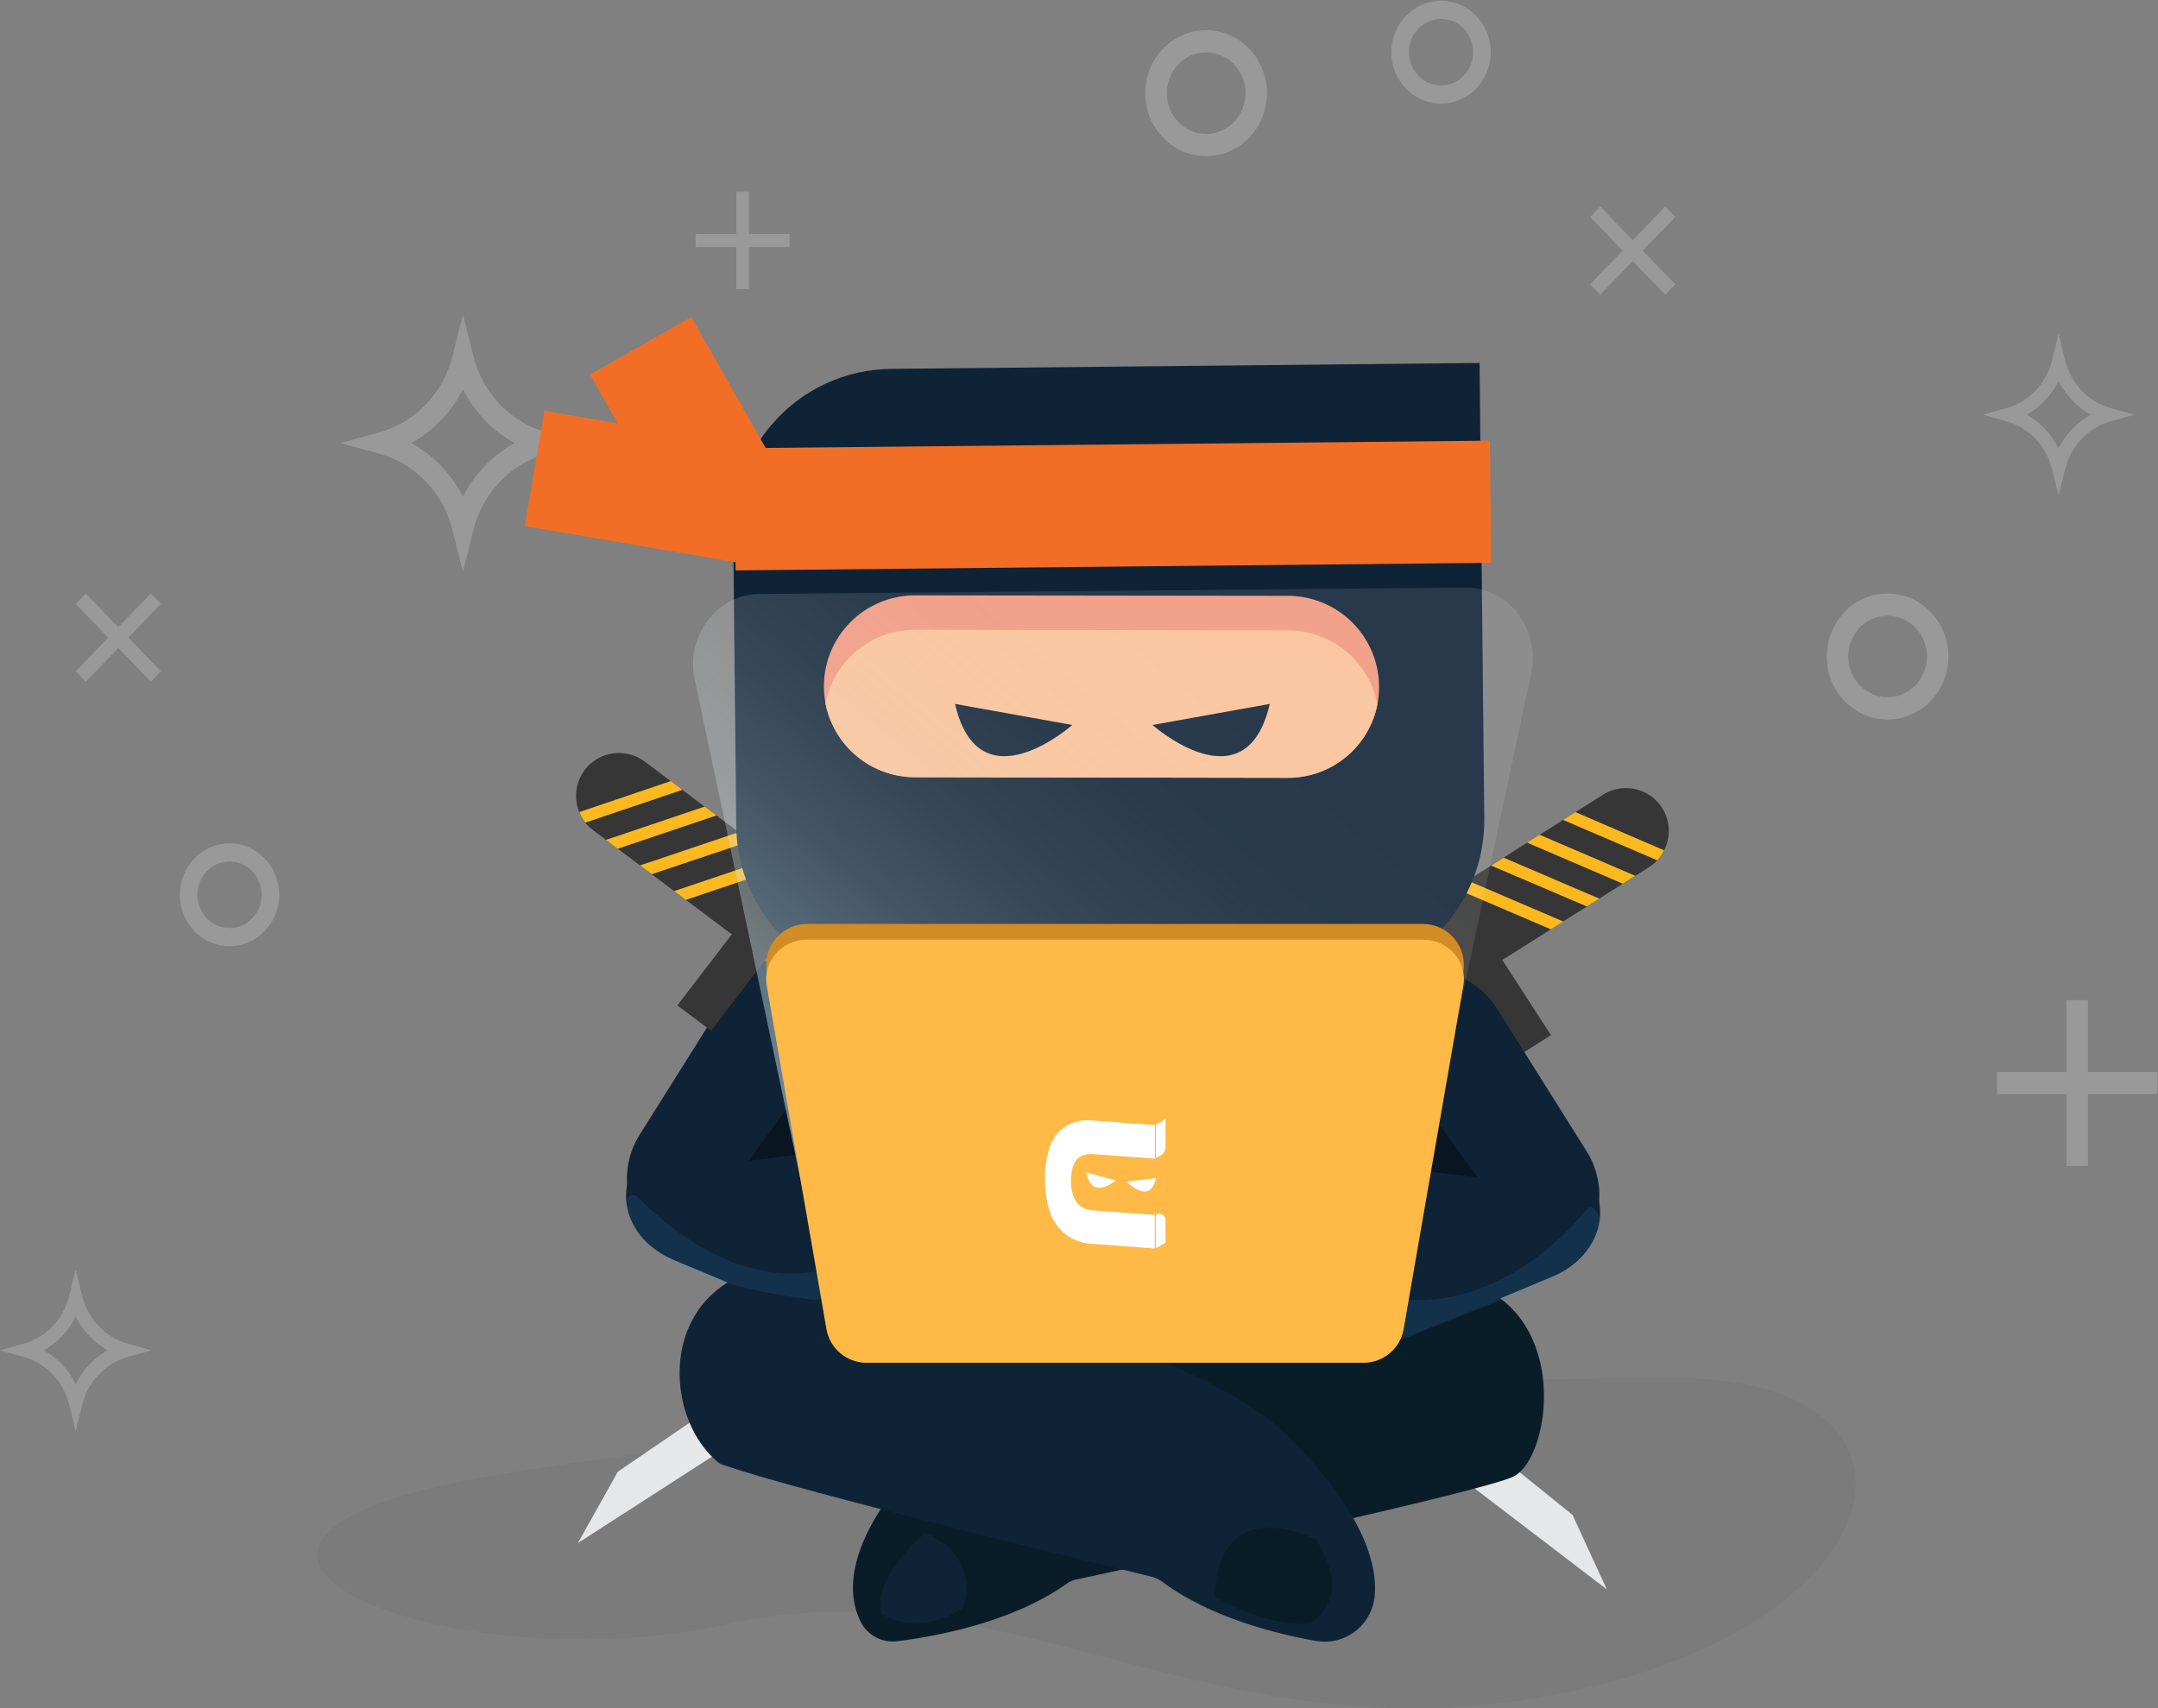 <svg width="456" height="361" viewBox="0 0 456 361" fill="none" xmlns="http://www.w3.org/2000/svg">
<rect x="0" y="0" width="456" height="361" fill="#808080" stroke="none"/>
<path opacity="0.2" d="M97.82 104.97C100.275 100.153 104.08 96.195 108.725 93.63C104.08 91.067 100.275 87.11 97.82 82.292C95.365 87.11 91.559 91.067 86.915 93.63C91.559 96.195 95.365 100.153 97.82 104.97ZM100.017 75.237C101.973 83.086 107.889 89.263 115.455 91.362L123.64 93.63L115.455 95.9C107.889 97.999 101.973 104.176 100.017 112.026L97.819 120.841L95.621 112.026C93.665 104.176 87.751 97.999 80.185 95.9L72 93.63L80.185 91.362C87.751 89.263 93.665 83.086 95.621 75.237L97.819 66.421L100.017 75.237Z" fill="white"/>
<path opacity="0.2" d="M435 94.762C436.521 91.738 438.879 89.253 441.758 87.643C438.879 86.034 436.521 83.55 435 80.525C433.479 83.55 431.12 86.034 428.242 87.643C431.12 89.253 433.479 91.738 435 94.762ZM436.362 76.097C437.574 81.024 441.24 84.901 445.928 86.219L451 87.643L445.928 89.068C441.24 90.386 437.574 94.264 436.362 99.192L434.999 104.726L433.638 99.192C432.425 94.264 428.76 90.386 424.072 89.068L419 87.643L424.072 86.219C428.76 84.901 432.425 81.024 433.638 76.097L434.999 70.562L436.362 76.097Z" fill="white"/>
<path opacity="0.2" d="M16 292.498C17.521 289.473 19.879 286.989 22.758 285.379C19.879 283.77 17.521 281.285 16 278.261C14.479 281.285 12.12 283.77 9.242 285.379C12.12 286.989 14.479 289.473 16 292.498ZM17.362 273.832C18.574 278.759 22.24 282.637 26.928 283.955L32 285.379L26.928 286.804C22.24 288.122 18.574 291.999 17.362 296.928L15.999 302.461L14.637 296.928C13.425 291.999 9.76 288.122 5.072 286.804L0 285.379L5.072 283.955C9.76 282.637 13.425 278.759 14.637 273.832L15.999 268.298L17.362 273.832Z" fill="white"/>
<path opacity="0.2" d="M55.293 189.099C55.293 185.221 52.246 182.066 48.499 182.066C44.755 182.066 41.706 185.221 41.706 189.099C41.706 192.977 44.755 196.134 48.499 196.134C52.246 196.134 55.293 192.977 55.293 189.099ZM59 189.099C59 195.094 54.288 199.97 48.499 199.97C42.71 199.97 38 195.094 38 189.099C38 183.105 42.71 178.23 48.499 178.23C54.288 178.23 59 183.105 59 189.099Z" fill="white"/>
<path opacity="0.2" d="M311.293 11.034C311.293 7.156 308.246 4 304.499 4C300.755 4 297.706 7.156 297.706 11.034C297.706 14.912 300.755 18.068 304.499 18.068C308.246 18.068 311.293 14.912 311.293 11.034ZM315 11.034C315 17.028 310.289 21.904 304.499 21.904C298.71 21.904 294 17.028 294 11.034C294 5.039 298.71 0.164 304.499 0.164C310.289 0.164 315 5.039 315 11.034Z" fill="white"/>
<path opacity="0.2" d="M407.183 138.746C407.183 133.996 403.449 130.131 398.861 130.131C394.273 130.131 390.54 133.996 390.54 138.746C390.54 143.496 394.273 147.362 398.861 147.362C403.449 147.362 407.183 143.496 407.183 138.746ZM411.721 138.746C411.721 146.088 405.952 152.061 398.861 152.061C391.769 152.061 386 146.088 386 138.746C386 131.404 391.769 125.431 398.861 125.431C405.952 125.431 411.721 131.404 411.721 138.746Z" fill="white"/>
<path opacity="0.2" d="M263.183 19.69C263.183 14.941 259.449 11.075 254.861 11.075C250.273 11.075 246.54 14.941 246.54 19.69C246.54 24.44 250.273 28.306 254.861 28.306C259.449 28.306 263.183 24.44 263.183 19.69ZM267.721 19.69C267.721 27.032 261.952 33.005 254.861 33.005C247.769 33.005 242 27.032 242 19.69C242 12.348 247.769 6.375 254.861 6.375C261.952 6.375 267.721 12.348 267.721 19.69Z" fill="white"/>
<g opacity="0.2">
<path d="M441.196 211.358H436.657V246.405H441.196V211.358Z" fill="white"/>
<path d="M455.853 226.531H422V231.231H455.853V226.531Z" fill="white"/>
</g>
<g opacity="0.2">
<path d="M158.257 40.539H155.596V61.093H158.257V40.539Z" fill="white"/>
<path d="M166.853 49.437H147V52.194H166.853V49.437Z" fill="white"/>
</g>
<g opacity="0.2">
<path d="M31.872 125.431L16 141.863L18.128 144.067L34 127.634L31.872 125.431Z" fill="white"/>
<path d="M18.128 125.431L16 127.634L31.872 144.067L34 141.863L18.128 125.431Z" fill="white"/>
</g>
<g opacity="0.2">
<path d="M351.872 43.645L336 60.078L338.128 62.281L354 45.848L351.872 43.645Z" fill="white"/>
<path d="M338.128 43.645L336 45.848L351.872 62.281L354 60.078L338.128 43.645Z" fill="white"/>
</g>
<path opacity="0.15" d="M354.835 291.236C305.16 290.85 194.187 297.419 107 311.364C19.814 325.309 93.607 356.553 153.694 343.241C213.78 329.929 255.728 372.317 329.243 358.008C402.759 343.699 412.465 291.685 354.835 291.236Z" fill="#606060"/>
<path d="M140.624 263.867C136.716 261.411 133.943 257.504 132.913 253.005C131.883 248.506 132.679 243.782 135.129 239.869L135.151 239.829L154.071 209.716C155.289 207.775 156.877 206.094 158.745 204.767C160.613 203.44 162.724 202.495 164.958 201.984C167.192 201.474 169.504 201.409 171.763 201.792C174.022 202.176 176.183 203.001 178.123 204.221C182.039 206.684 184.817 210.602 185.846 215.113C186.875 219.624 186.07 224.359 183.609 228.277L164.689 258.358C163.477 260.298 161.894 261.981 160.031 263.309C158.169 264.638 156.063 265.586 153.833 266.101C151.604 266.615 149.295 266.686 147.039 266.308C144.782 265.93 142.622 265.111 140.682 263.899L140.624 263.867Z" fill="#0F2336"/>
<path d="M205.299 274.485C199.911 282.23 187.789 285.261 178.145 281.22H178.095L142.532 266.359C132.893 262.318 129.449 252.773 134.841 245.019C140.229 237.265 152.414 234.244 162.049 238.284L197.586 253.172C207.221 257.177 210.687 266.714 205.326 274.463L205.299 274.485Z" fill="#0F2336"/>
<path d="M122.108 326.113L130.562 311.023L307.746 190.122L315.105 201.769L122.108 326.113Z" fill="#E6E7E8"/>
<path d="M348.392 183.298L318.311 202.348C316.373 203.581 314.039 204.032 311.781 203.611C309.524 203.19 307.51 201.927 306.147 200.078C304.785 198.229 304.175 195.932 304.441 193.65C304.707 191.369 305.829 189.274 307.58 187.788C307.896 187.503 308.237 187.248 308.599 187.025L338.681 167.974C340.356 166.903 342.336 166.413 344.317 166.578C346.299 166.743 348.171 167.555 349.645 168.888C351.12 170.222 352.115 172.003 352.477 173.958C352.84 175.913 352.55 177.933 351.652 179.706C351.277 180.482 350.783 181.194 350.188 181.816C349.657 182.387 349.053 182.885 348.392 183.298Z" fill="#353635"/>
<path d="M350.188 181.817L330.28 173.286L332.889 171.625L351.629 179.706C351.262 180.481 350.775 181.193 350.188 181.817Z" fill="#FCB91F"/>
<path d="M345.541 185.094L342.914 186.764L322.684 178.085L325.319 176.415L345.541 185.094Z" fill="#FCB91F"/>
<path d="M337.949 189.925L335.313 191.568L315.078 182.93L317.718 181.251L337.949 189.925Z" fill="#FCB91F"/>
<path d="M330.321 194.752L327.708 196.408L307.576 187.788C307.894 187.506 308.237 187.252 308.599 187.029L310.099 186.082L330.321 194.752Z" fill="#FCB91F"/>
<path d="M300.459 176.649L327.726 218.772L320.178 223.553L292.912 181.417L300.459 176.649Z" fill="#353635"/>
<path d="M339.516 335.883L332.292 320.168L165.327 185.507L157.061 196.534L339.516 335.883Z" fill="#E6E7E8"/>
<path d="M125.35 175.472L153.828 196.866C155.665 198.23 157.949 198.85 160.223 198.6C162.496 198.351 164.592 197.251 166.089 195.521C167.585 193.791 168.373 191.56 168.293 189.274C168.214 186.988 167.273 184.816 165.659 183.195C165.368 182.887 165.049 182.606 164.707 182.355L136.238 160.962C134.653 159.767 132.72 159.125 130.736 159.135C128.751 159.145 126.825 159.806 125.253 161.018C123.68 162.229 122.549 163.923 122.033 165.839C121.517 167.755 121.644 169.788 122.396 171.625C122.705 172.436 123.14 173.193 123.684 173.87C124.168 174.474 124.728 175.012 125.35 175.472Z" fill="#353635"/>
<path d="M123.693 173.843L144.216 166.924L141.751 165.065L122.418 171.625C122.725 172.426 123.155 173.175 123.693 173.843Z" fill="#FCB91F"/>
<path d="M128.053 177.498L130.54 179.374L151.395 172.334L148.903 170.462L128.053 177.498Z" fill="#FCB91F"/>
<path d="M135.236 182.899L137.733 184.753L158.592 177.753L156.096 175.872L135.236 182.899Z" fill="#FCB91F"/>
<path d="M142.456 188.322L144.93 190.181L165.686 183.186C165.39 182.879 165.069 182.598 164.725 182.346L163.306 181.287L142.456 188.322Z" fill="#FCB91F"/>
<path d="M173.669 172.658L143.125 212.473L150.264 217.838L180.807 178.018L173.669 172.658Z" fill="#353635"/>
<path d="M183.91 178.862L178.15 305.689H286.29H288.952V270.759L286.29 185.848L183.91 178.862Z" fill="#0F2336"/>
<path d="M181.252 265.012L284.009 267.867C285.515 267.646 287.035 267.526 288.557 267.508L289.419 264.285C285.45 264.123 288.894 263.647 288.993 263.279L288.517 252.414C288.418 252.041 288.835 250.119 287.686 250.263L181.683 247.502C181.524 247.507 181.373 247.574 181.263 247.689C181.153 247.804 181.092 247.958 181.095 248.117L180.848 258.322L180.7 264.347C180.691 264.428 180.699 264.509 180.722 264.586C180.745 264.663 180.784 264.735 180.835 264.797C180.887 264.859 180.95 264.91 181.022 264.947C181.093 264.984 181.172 265.006 181.252 265.012Z" fill="#091D28"/>
<path d="M290.151 205.042C290.21 205.721 290.231 206.403 290.214 207.085C290.169 208.71 288.377 210.012 286.213 210.021L184.036 210.47C182.379 210.47 181.032 209.482 181.014 208.225L181.261 206.344L290.151 205.042Z" fill="#091D28"/>
<path opacity="0.2" d="M306.022 102.963L251.696 103.542C251.305 103.546 250.918 103.473 250.555 103.328C250.193 103.182 249.863 102.966 249.584 102.692C249.305 102.419 249.082 102.093 248.929 101.733C248.777 101.374 248.696 100.988 248.693 100.597C248.685 99.809 248.991 99.05 249.542 98.487C250.093 97.924 250.845 97.603 251.633 97.593L305.959 97.041C306.748 97.035 307.506 97.342 308.069 97.894C308.632 98.446 308.954 99.198 308.963 99.986C308.961 100.769 308.651 101.519 308.101 102.076C307.551 102.633 306.805 102.951 306.022 102.963Z" fill="white"/>
<path d="M225.4 334.693C225.959 334.289 226.594 334.004 227.267 333.853C236.319 331.914 302.812 317.614 317.548 312.891C318.374 312.626 319.038 312.392 319.519 312.19C329.212 308.149 333.661 265.636 295.476 269.964L295 270.031C290.349 270.835 218.979 283.465 198.766 304.153L198.479 304.432C196.508 306.201 174.149 326.786 181.845 342.711C182.549 344.124 183.676 345.282 185.069 346.024C186.462 346.766 188.051 347.055 189.616 346.851C197.46 345.877 213.803 342.967 225.4 334.693Z" fill="#091D28"/>
<path d="M195.583 323.895C195.583 323.895 184.067 333.494 186.312 341.05C186.312 341.05 193.24 346.168 203.418 339.914C203.436 339.914 207.948 329.817 195.583 323.895Z" fill="#0F2336"/>
<path d="M245.577 334.28C244.932 333.79 244.194 333.437 243.408 333.243C233.76 330.904 168.429 315.014 153.887 309.936C153.07 309.649 152.347 309.51 151.938 309.187C137.724 297.859 139.039 262.354 176.987 267.594C177.22 267.625 177.436 267.665 177.682 267.71C183.236 268.828 253.205 283.258 272.798 304.261C272.933 304.405 273.067 304.544 273.211 304.679C275.227 306.601 291.772 322.84 290.488 337.288C290.353 338.756 289.914 340.181 289.2 341.471C288.486 342.761 287.511 343.888 286.338 344.781C285.164 345.674 283.818 346.314 282.385 346.66C280.952 347.005 279.462 347.049 278.011 346.788C269.606 345.298 255.705 341.841 245.577 334.28Z" fill="#0F2336"/>
<path d="M256.648 337.351C256.648 337.351 266.652 343.798 276.807 343.188C276.807 343.188 286.317 338.213 278.069 325.372C278.069 325.386 257.564 314.678 256.648 337.351Z" fill="#091D28"/>
<path d="M312.64 76.707L188.305 77.959C183.524 77.999 178.807 79.062 174.47 81.075C170.134 83.088 166.278 86.006 163.163 89.633C162.517 90.362 161.91 91.125 161.344 91.918C157.083 97.755 159.598 104.808 159.665 112.041L154.987 117.837L155.57 174.57C155.651 183.507 159.278 192.046 165.655 198.309C172.031 204.572 180.634 208.045 189.571 207.965H189.621L280.26 207.067C289.197 206.983 297.735 203.352 303.995 196.973C310.255 190.594 313.725 181.99 313.641 173.052V172.972L312.64 76.707ZM291.987 144.017C291.997 145.158 291.901 146.297 291.7 147.42C290.941 151.525 288.78 155.239 285.586 157.927C282.392 160.615 278.364 162.11 274.19 162.156L200.535 162.897C196.366 162.931 192.313 161.518 189.069 158.897C185.825 156.277 183.591 152.613 182.747 148.529C182.527 147.41 182.411 146.272 182.401 145.131C182.363 140.36 184.219 135.769 187.561 132.366C190.903 128.962 195.46 127.023 200.23 126.974L273.862 126.238C278.624 126.19 283.211 128.036 286.612 131.369C290.014 134.702 291.952 139.25 292.001 144.013L291.987 144.017Z" fill="#0F2336"/>
<path d="M295.664 123.077H175.662V167.117H295.664V123.077Z" fill="#0F2336"/>
<path d="M174.095 145.005C174.095 146.228 174.208 147.449 174.432 148.651C175.281 153.034 177.626 156.986 181.065 159.833C184.504 162.68 188.824 164.246 193.289 164.262L272.147 164.388C276.614 164.391 280.944 162.841 284.394 160.004C287.845 157.167 290.202 153.219 291.062 148.835C291.288 147.633 291.403 146.413 291.408 145.189C291.408 140.092 289.387 135.202 285.789 131.592C282.19 127.982 277.307 125.945 272.21 125.928L193.356 125.83C188.26 125.82 183.368 127.834 179.756 131.43C176.145 135.026 174.108 139.909 174.095 145.005Z" fill="#F0977E"/>
<path d="M174.432 148.651C175.281 153.034 177.626 156.986 181.065 159.833C184.504 162.68 188.824 164.245 193.289 164.262L272.147 164.387C276.614 164.391 280.944 162.841 284.394 160.004C287.845 157.167 290.202 153.218 291.062 148.835C290.208 144.454 287.862 140.505 284.424 137.658C280.986 134.812 276.669 133.245 272.205 133.224L193.347 133.098C188.879 133.092 184.548 134.641 181.097 137.478C177.646 140.316 175.29 144.266 174.432 148.651Z" fill="#F9C197"/>
<path d="M124.681 79.149L146.075 67L169.911 108.993L153.528 118.291L150.111 114.91L145.63 116.051L124.681 79.149Z" fill="#F26E26"/>
<path d="M115.056 86.82L110.876 111.165L158.654 119.369L162.834 95.024L115.056 86.82Z" fill="#F26E26"/>
<path d="M314.813 93.135L315.078 118.946L155.44 120.545L155.382 114.807C155.298 107.565 157.579 100.494 161.879 94.666L314.813 93.135Z" fill="#F26E26"/>
<path opacity="0.37" d="M181.934 212.567L158.206 245.311L181.503 242.531L181.934 212.567Z" fill="black"/>
<path d="M329.782 267.374C331.721 266.16 333.402 264.576 334.729 262.713C336.057 260.85 337.004 258.743 337.516 256.514C338.029 254.285 338.098 251.976 337.718 249.72C337.339 247.465 336.518 245.306 335.304 243.367L335.277 243.326L316.362 213.214C313.902 209.295 309.986 206.514 305.475 205.483C300.965 204.451 296.229 205.254 292.311 207.714C290.368 208.932 288.684 210.522 287.356 212.392C286.028 214.262 285.082 216.375 284.571 218.611C284.061 220.847 283.996 223.162 284.381 225.423C284.766 227.684 285.593 229.847 286.815 231.788L305.739 261.869C306.951 263.809 308.534 265.491 310.396 266.82C312.258 268.148 314.364 269.097 316.593 269.611C318.822 270.126 321.13 270.196 323.386 269.818C325.642 269.441 327.802 268.622 329.742 267.409L329.782 267.374Z" fill="#0F2336"/>
<path d="M265.112 277.992C270.499 285.741 282.622 288.767 292.266 284.753H292.31L327.878 269.87C337.513 265.829 340.957 256.284 335.569 248.53C330.182 240.776 317.992 237.755 308.357 241.795L272.825 256.684C263.19 260.688 259.724 270.22 265.085 277.974L265.112 277.992Z" fill="#0F2336"/>
<path opacity="0.37" d="M288.476 216.078L312.2 248.822L288.903 246.043L288.476 216.078Z" fill="black"/>
<path fill-rule="evenodd" clip-rule="evenodd" d="M268.313 148.768L243.529 153.217C243.529 153.217 263.226 170.696 268.313 148.768Z" fill="#0F2336"/>
<path fill-rule="evenodd" clip-rule="evenodd" d="M201.806 148.768L226.585 153.217C226.585 153.217 206.866 170.696 201.806 148.768Z" fill="#0F2336"/>
<path opacity="0.11" d="M337.962 257.68C337.962 268.994 319.128 273.52 296.773 282.868C295.947 283.213 296.136 280.115 296.217 279.226L296.522 275.881C296.56 275.533 296.734 275.213 297.004 274.99C297.275 274.767 297.622 274.658 297.972 274.687C302.395 275.136 319.595 274.66 335.547 255.318C336.297 254.407 337.962 256.481 337.962 257.68Z" fill="#47A6FF"/>
<path opacity="0.11" d="M132.435 253.873C132.511 259.179 137.023 270.435 172.236 274.718C172.442 274.74 172.65 274.713 172.843 274.641C173.037 274.57 173.212 274.454 173.354 274.304C173.496 274.154 173.601 273.973 173.662 273.775C173.723 273.578 173.737 273.369 173.705 273.165L173.094 269.861C173.062 269.689 172.997 269.525 172.901 269.379C172.806 269.233 172.682 269.107 172.538 269.009C172.393 268.91 172.231 268.842 172.059 268.807C171.888 268.772 171.712 268.772 171.54 268.805C167.176 269.636 152.333 270.736 134.693 252.925C134.503 252.751 134.267 252.634 134.013 252.59C133.759 252.545 133.498 252.574 133.26 252.674C133.022 252.774 132.818 252.94 132.672 253.152C132.525 253.365 132.443 253.615 132.435 253.873Z" fill="#47A6FF"/>
<path d="M176.335 283.128L146.802 143.64C144.844 134.4 151.476 125.614 160.464 125.533L309.632 124.186C318.733 124.101 325.53 132.963 323.55 142.307L295.17 275.518C293.716 282.338 287.946 287.191 281.306 287.133L180.744 286.5" fill="url(#paint0_linear_839_740)"/>
<path d="M288.041 287.99H183.196C181.149 287.992 179.169 287.267 177.607 285.945C176.045 284.623 175.002 282.789 174.665 280.771L162.022 205.343C161.815 204.104 161.88 202.834 162.213 201.622C162.546 200.411 163.139 199.286 163.951 198.327C164.763 197.368 165.775 196.598 166.915 196.07C168.055 195.541 169.296 195.268 170.553 195.268H300.679C301.936 195.268 303.178 195.541 304.318 196.07C305.458 196.598 306.469 197.368 307.281 198.327C308.093 199.286 308.686 200.411 309.019 201.622C309.352 202.834 309.417 204.104 309.21 205.343L296.567 280.771C296.23 282.789 295.188 284.621 293.627 285.943C292.066 287.265 290.086 287.991 288.041 287.99Z" fill="#D38C24"/>
<path d="M288.041 287.99H183.196C181.183 288.019 179.223 287.337 177.663 286.065C176.103 284.792 175.041 283.009 174.665 281.031L162.022 208.297C161.124 203.215 165.206 198.586 170.553 198.586H300.679C306.027 198.586 310.108 203.215 309.21 208.297L296.567 281.031C296.191 283.009 295.13 284.79 293.571 286.063C292.012 287.336 290.053 288.018 288.041 287.99Z" fill="#FFB947"/>
<path fill-rule="evenodd" clip-rule="evenodd" d="M229.539 247.78L235.735 249.473C235.735 249.473 230.76 253.909 229.539 247.78Z" fill="white"/>
<path fill-rule="evenodd" clip-rule="evenodd" d="M244.284 248.952L238.088 249.747C238.088 249.747 243 254.896 244.284 248.952Z" fill="white"/>
<path d="M231.021 243.91L244.041 244.857V237.768L231.021 236.821C228.962 236.545 226.87 236.988 225.099 238.073C223.544 239.125 222.383 240.663 221.799 242.446C221.11 244.605 220.781 246.862 220.825 249.127C220.778 251.437 221.101 253.739 221.781 255.947C222.392 257.848 223.537 259.533 225.081 260.8C226.781 262.113 228.856 262.85 231.003 262.902L244.023 263.849V256.76L231.003 255.812C229.355 255.691 228.197 255.076 227.46 254.016C226.724 252.957 226.302 251.457 226.302 249.527C226.302 245.58 227.829 243.69 231.003 243.914L231.021 243.91Z" fill="white"/>
<path d="M245.213 244.215L244.257 244.745V237.66L246.282 236.533V242.397C246.281 242.768 246.182 243.132 245.994 243.451C245.807 243.771 245.537 244.035 245.213 244.215Z" fill="white"/>
<path d="M246.282 262.659L244.257 263.786V256.697C244.464 256.576 244.699 256.513 244.938 256.513C245.178 256.514 245.413 256.579 245.619 256.7C245.826 256.822 245.996 256.996 246.112 257.206C246.229 257.415 246.287 257.652 246.282 257.891V262.659Z" fill="white"/>
<defs>
<linearGradient id="paint0_linear_839_740" x1="274.149" y1="142.387" x2="161.802" y2="277.444" gradientUnits="userSpaceOnUse">
<stop stop-color="white" stop-opacity="0.1"/>
<stop offset="0.23" stop-color="#FCFEFE" stop-opacity="0.11"/>
<stop offset="0.39" stop-color="#F4F9FB" stop-opacity="0.16"/>
<stop offset="0.52" stop-color="#E6F2F5" stop-opacity="0.24"/>
<stop offset="0.64" stop-color="#D2E7ED" stop-opacity="0.36"/>
<stop offset="0.75" stop-color="#B8D9E3" stop-opacity="0.51"/>
<stop offset="0.86" stop-color="#99C9D7" stop-opacity="0.69"/>
<stop offset="0.96" stop-color="#74B5C9" stop-opacity="0.9"/>
<stop offset="1" stop-color="#63ACC2"/>
</linearGradient>
</defs>
</svg>
